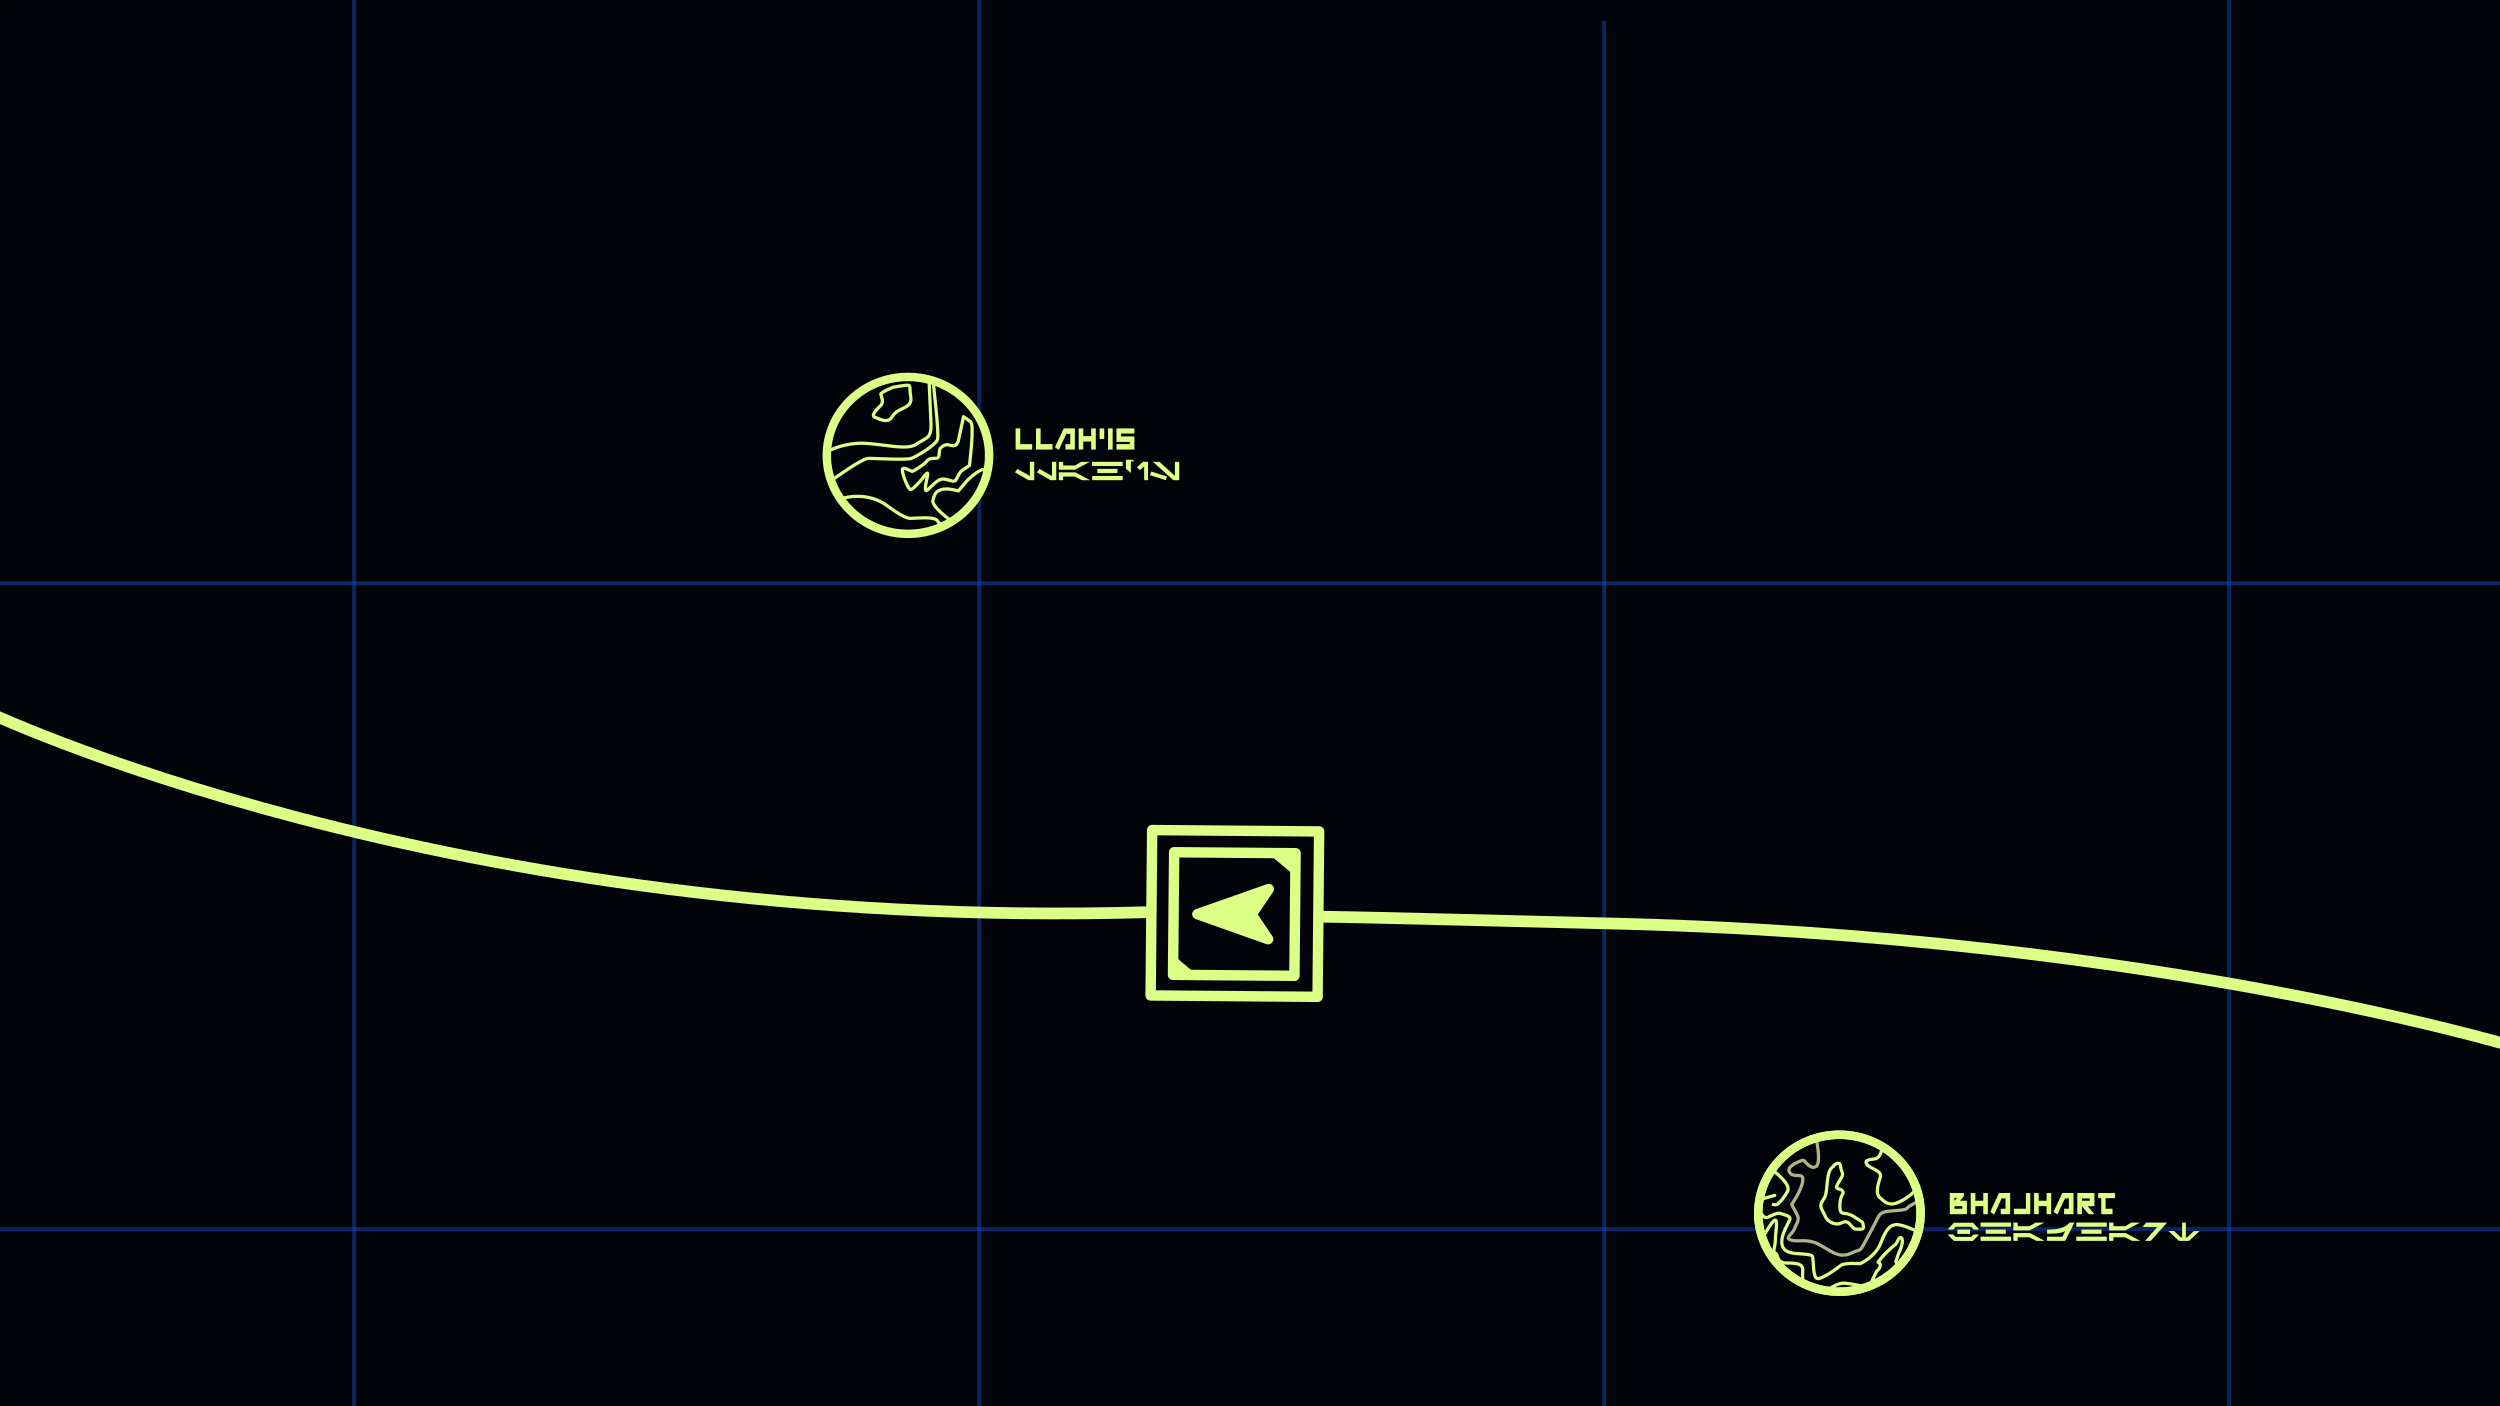 ﻿<?xml version="1.0" encoding="utf-8"?>
<!DOCTYPE svg PUBLIC "-//W3C//DTD SVG 1.1//EN" "http://www.w3.org/Graphics/SVG/1.1/DTD/svg11.dtd">
<svg xmlns="http://www.w3.org/2000/svg" xmlns:xlink="http://www.w3.org/1999/xlink" version="1.1" baseProfile="full" width="3840" height="2160" viewBox="0 0 3840.00 2160.00" enable-background="new 0 0 3840.00 2160.00" xml:space="preserve">
	<rect x="0" y="0" width="3840.00" height="2160.00" fill="#333333" stroke="none"/>
	<rect x="0" y="0" fill="#030409" fill-opacity="1" fill-rule="evenodd" stroke-linejoin="round" stroke="#000000" stroke-opacity="1" width="3840" height="2160"/>
	<line fill="none" stroke-width="6" stroke-linejoin="round" stroke="#1B56E3" stroke-opacity="0.404" x1="544.001" y1="-0" x2="544.001" y2="2160"/>
	<line fill="none" stroke-width="6" stroke-linejoin="round" stroke="#1B56E3" stroke-opacity="0.404" x1="-9.6639e-005" y1="896" x2="3840" y2="896"/>
	<g>
		<path fill="#DCFF85" fill-opacity="1" stroke-width="0.2" stroke-linejoin="round" d="M 1559.99,690.535L 1559.99,658.025L 1567.09,658.025L 1567.09,682.161L 1585.41,682.161L 1585.41,690.535L 1559.99,690.535 Z "/>
		<path fill="#DCFF85" fill-opacity="1" stroke-width="0.2" stroke-linejoin="round" d="M 1591.3,690.535L 1591.3,658.025L 1598.4,658.025L 1598.4,682.161L 1616.72,682.161L 1616.72,690.535L 1591.3,690.535 Z "/>
		<path fill="#DCFF85" fill-opacity="1" stroke-width="0.2" stroke-linejoin="round" d="M 1620.36,687.103L 1633.85,658.025L 1651,658.025L 1651,690.535L 1636.52,690.535L 1636.52,682.161L 1643.91,682.161L 1643.91,666.399L 1637.89,666.399L 1626.41,691.028L 1620.36,687.103 Z "/>
		<path fill="#DCFF85" fill-opacity="1" stroke-width="0.2" stroke-linejoin="round" d="M 1676.05,690.535L 1676.05,678.221L 1663.95,678.221L 1663.95,690.535L 1656.85,690.535L 1656.85,658.025L 1663.95,658.025L 1663.95,669.847L 1676.05,669.847L 1676.05,658.025L 1683.15,658.025L 1683.15,690.535L 1676.05,690.535 Z "/>
		<rect x="1689" y="658.025" fill="#DCFF85" fill-opacity="1" stroke-width="0.2" stroke-linejoin="round" width="7.097" height="16.255"/>
		<rect x="1701.94" y="658.025" fill="#DCFF85" fill-opacity="1" stroke-width="0.2" stroke-linejoin="round" width="7.097" height="32.51"/>
		<path fill="#DCFF85" fill-opacity="1" stroke-width="0.2" stroke-linejoin="round" d="M 1742.43,665.906L 1721.98,665.906L 1721.98,670.339L 1742.43,670.339L 1742.43,690.535L 1714.88,690.535L 1714.88,682.161L 1735.34,682.161L 1735.34,678.713L 1714.88,678.713L 1714.88,658.025L 1742.43,658.025L 1742.43,665.906 Z "/>
	</g>
	<g>
		<path fill="#DCFF85" fill-opacity="1" stroke-width="0.2" stroke-linejoin="round" d="M 1588.58,709.324L 1588.58,737.578L 1579.86,737.578L 1558.93,725.634L 1562.8,720.342L 1581.92,731.129L 1581.92,709.324L 1588.58,709.324 Z "/>
		<path fill="#DCFF85" fill-opacity="1" stroke-width="0.2" stroke-linejoin="round" d="M 1622.46,709.324L 1622.46,737.578L 1613.75,737.578L 1592.81,725.634L 1596.68,720.342L 1615.81,731.129L 1615.81,709.324L 1622.46,709.324 Z "/>
		<path fill="#DCFF85" fill-opacity="1" stroke-width="0.2" stroke-linejoin="round" d="M 1626.33,709.437L 1633.05,709.437L 1633.05,714.964L 1651.2,714.964L 1660.46,709.437L 1674.01,709.437L 1651.2,721.471L 1626.33,721.471L 1626.33,709.437 Z M 1626.33,725.521L 1651.92,725.521L 1674.31,737.551L 1661.67,737.551L 1650.71,732.028L 1632.93,732.028L 1632.93,737.551L 1626.33,737.551L 1626.33,725.521 Z "/>
		<path fill="#DCFF85" fill-opacity="1" stroke-width="0.2" stroke-linejoin="round" d="M 1724.42,709.351L 1724.42,715.831L 1677.58,715.831L 1677.58,709.351L 1724.42,709.351 Z M 1685.57,720.17L 1716.36,720.17L 1716.36,726.646L 1685.57,726.646L 1685.57,720.17 Z M 1677.58,731.043L 1724.42,731.043L 1724.42,737.551L 1677.58,737.551L 1677.58,731.043 Z "/>
		<path fill="#DCFF85" fill-opacity="1" stroke-width="0.2" stroke-linejoin="round" d="M 1739.12,706.169L 1743.17,708.745L 1737.06,708.745L 1737.06,726.415L 1729.56,720.256L 1729.56,706.169L 1739.12,706.169 Z "/>
		<path fill="#DCFF85" fill-opacity="1" stroke-width="0.2" stroke-linejoin="round" d="M 1763.38,709.351L 1763.38,737.551L 1757.39,737.551L 1757.39,716.437L 1750.97,722.104L 1746.31,717.942C 1746.28,717.788 1746.36,717.633 1746.56,717.476L 1755.58,709.351L 1763.38,709.351 Z "/>
		<path fill="#DCFF85" fill-opacity="1" stroke-width="0.2" stroke-linejoin="round" d="M 1780.99,709.437L 1804.65,730.871L 1804.65,709.437L 1811.3,709.437L 1811.3,737.551L 1802.17,737.551L 1771.01,709.437L 1780.99,709.437 Z M 1768.47,724.188L 1792.6,732.114L 1790.48,737.551L 1766.22,729.769L 1768.47,724.188 Z "/>
	</g>
	<g>
		<path fill="#030409" fill-opacity="1" stroke-width="16" stroke-linejoin="round" stroke="#DCFF85" stroke-opacity="1" d="M 1767.36,1529.03L 1799.54,1529.29L 2023.8,1531.13L 2026.19,1277.09L 1769.76,1274.99L 1767.61,1502.47L 1767.36,1529.03 Z "/>
		<path fill="#030409" fill-opacity="1" stroke-width="16" stroke-linejoin="round" stroke="#DCFF85" stroke-opacity="1" d="M 1801.74,1497.33L 1988.24,1498.86L 1990.01,1310.55L 1803.51,1309.02L 1801.74,1497.33 Z "/>
		<path fill="#DCFF85" fill-opacity="1" stroke-width="6" stroke-linejoin="round" stroke="#DCFF85" stroke-opacity="1" d="M 1988.28,1314L 1988.03,1340.65L 1956,1313.73L 1988.28,1314 Z "/>
		<path fill="#DCFF85" fill-opacity="1" stroke-width="16" stroke-linejoin="round" stroke="#DCFF85" stroke-opacity="1" d="M 1839.16,1404.12L 1947.83,1442.65L 1922.36,1404.63L 1948.8,1365.59L 1839.16,1404.12 Z "/>
		<path fill="#DCFF85" fill-opacity="1" stroke-width="6" stroke-linejoin="round" stroke="#DCFF85" stroke-opacity="1" d="M 1801.74,1497.33L 1801.99,1470.68L 1834.02,1497.59L 1801.74,1497.33 Z "/>
	</g>
	<line fill="none" stroke-width="6" stroke-linejoin="round" stroke="#1B56E3" stroke-opacity="0.404" x1="1504" y1="-0" x2="1504" y2="2160"/>
	<line fill="none" stroke-width="6" stroke-linejoin="round" stroke="#1B56E3" stroke-opacity="0.404" x1="2464" y1="32" x2="2464" y2="2192"/>
	<line fill="none" stroke-width="6" stroke-linejoin="round" stroke="#1B56E3" stroke-opacity="0.404" x1="3424" y1="-0" x2="3424" y2="2160"/>
	<line fill="none" stroke-width="6" stroke-linejoin="round" stroke="#1B56E3" stroke-opacity="0.404" x1="-9.6639e-005" y1="1888" x2="3840" y2="1888"/>
	<g>
		<path fill="#DCFF85" fill-opacity="1" stroke-width="0.2" stroke-linejoin="round" d="M 3016.4,1837.68L 3010.56,1844.31L 3021.22,1844.31L 3021.22,1865L 2994.92,1865L 2994.92,1832.49L 3016.4,1832.49L 3016.4,1837.68 Z M 3002.02,1856.63L 3014.13,1856.63L 3014.13,1852.69L 3002.02,1852.69L 3002.02,1856.63 Z M 3006.01,1839.88L 3002.02,1839.88L 3001.96,1844.66L 3006.01,1839.88 Z "/>
		<path fill="#DCFF85" fill-opacity="1" stroke-width="0.2" stroke-linejoin="round" d="M 3046.27,1865L 3046.27,1852.69L 3034.17,1852.69L 3034.17,1865L 3027.07,1865L 3027.07,1832.49L 3034.17,1832.49L 3034.17,1844.31L 3046.27,1844.31L 3046.27,1832.49L 3053.37,1832.49L 3053.37,1865L 3046.27,1865 Z "/>
		<path fill="#DCFF85" fill-opacity="1" stroke-width="0.2" stroke-linejoin="round" d="M 3056.96,1861.57L 3070.45,1832.49L 3087.61,1832.49L 3087.61,1865L 3073.12,1865L 3073.12,1856.63L 3080.51,1856.63L 3080.51,1840.86L 3074.49,1840.86L 3063.01,1865.49L 3056.96,1861.57 Z "/>
		<path fill="#DCFF85" fill-opacity="1" stroke-width="0.2" stroke-linejoin="round" d="M 3118.5,1865L 3118.5,1832.49L 3111.82,1832.49L 3111.82,1856.63L 3093.41,1856.63L 3093.41,1865L 3118.5,1865 Z "/>
		<path fill="#DCFF85" fill-opacity="1" stroke-width="0.2" stroke-linejoin="round" d="M 3143.55,1865L 3143.55,1852.69L 3131.44,1852.69L 3131.44,1865L 3124.34,1865L 3124.34,1832.49L 3131.44,1832.49L 3131.44,1844.31L 3143.55,1844.31L 3143.55,1832.49L 3150.65,1832.49L 3150.65,1865L 3143.55,1865 Z "/>
		<path fill="#DCFF85" fill-opacity="1" stroke-width="0.2" stroke-linejoin="round" d="M 3154.23,1861.57L 3167.72,1832.49L 3184.88,1832.49L 3184.88,1865L 3170.39,1865L 3170.39,1856.63L 3177.78,1856.63L 3177.78,1840.86L 3171.77,1840.86L 3160.29,1865.49L 3154.23,1861.57 Z "/>
		<path fill="#DCFF85" fill-opacity="1" stroke-width="0.2" stroke-linejoin="round" d="M 3190.73,1865L 3190.73,1832.49L 3217.03,1832.49L 3217.03,1852.69L 3206.56,1852.69L 3217.03,1865L 3208.25,1865L 3197.82,1852.79L 3197.82,1865L 3190.73,1865 Z M 3209.93,1840.86L 3197.82,1840.86L 3197.82,1844.31L 3209.93,1844.31L 3209.93,1840.86 Z "/>
		<path fill="#DCFF85" fill-opacity="1" stroke-width="0.2" stroke-linejoin="round" d="M 3234.15,1840.37L 3234.15,1856.63L 3244.84,1856.63L 3244.84,1865L 3227.47,1865L 3227.47,1840.37L 3222.83,1840.37L 3222.83,1832.49L 3248.72,1832.49L 3248.72,1840.37L 3234.15,1840.37 Z "/>
	</g>
	<g>
		<path fill="#DCFF85" fill-opacity="1" stroke-width="0.2" stroke-linejoin="round" d="M 3001.29,1878.09L 3030.45,1878.09L 3038.98,1887.2L 3038.98,1888.67L 3031.48,1888.67L 3028.03,1884.37L 3003.83,1884.37L 3000.2,1888.67L 2992.69,1888.67L 2992.69,1887.2L 3001.29,1878.09 Z M 3006.49,1888.59L 3025.97,1888.59L 3025.97,1895.3L 3006.49,1895.3L 3006.49,1888.59 Z M 2992.64,1896.08L 3000.13,1896.08L 3003.71,1899.81L 3027.97,1899.81L 3031.42,1896.14L 3038.92,1896.14L 3038.92,1897.44L 3030.39,1906.03L 3001.16,1906.03L 2992.64,1897.44L 2992.64,1896.08 Z "/>
		<path fill="#DCFF85" fill-opacity="1" stroke-width="0.2" stroke-linejoin="round" d="M 3088.96,1877.8L 3088.96,1884.28L 3042.13,1884.28L 3042.13,1877.8L 3088.96,1877.8 Z M 3050.12,1888.62L 3080.91,1888.62L 3080.91,1895.1L 3050.12,1895.1L 3050.12,1888.62 Z M 3042.13,1899.49L 3088.96,1899.49L 3088.96,1906L 3042.13,1906L 3042.13,1899.49 Z "/>
		<path fill="#DCFF85" fill-opacity="1" stroke-width="0.2" stroke-linejoin="round" d="M 3092.53,1877.89L 3099.25,1877.89L 3099.25,1883.41L 3117.4,1883.41L 3126.66,1877.89L 3140.21,1877.89L 3117.4,1889.92L 3092.53,1889.92L 3092.53,1877.89 Z M 3092.53,1893.97L 3118.12,1893.97L 3140.51,1906L 3127.87,1906L 3116.91,1900.48L 3099.13,1900.48L 3099.13,1906L 3092.53,1906L 3092.53,1893.97 Z "/>
		<path fill="#DCFF85" fill-opacity="1" stroke-width="0.2" stroke-linejoin="round" d="M 3186.44,1877.92L 3172.1,1906L 3144.21,1906L 3144.21,1899.66L 3167.93,1899.66L 3172.1,1890.87C 3169.96,1892.05 3167.99,1892.85 3166.2,1893.27C 3164.4,1893.7 3162.33,1894.07 3159.99,1894.39C 3157.66,1894.71 3153.87,1894.9 3148.62,1894.98L 3144.33,1894.98L 3144.33,1888.65L 3148.74,1888.65C 3153.91,1888.34 3157.22,1888.09 3158.69,1887.9C 3160.17,1887.7 3162.17,1887.25 3164.71,1886.54C 3167.82,1885.45 3170.36,1884.42 3172.34,1883.44C 3174.31,1882.46 3176.53,1880.61 3179,1877.89L 3186.44,1877.92 Z "/>
		<path fill="#DCFF85" fill-opacity="1" stroke-width="0.2" stroke-linejoin="round" d="M 3236,1877.8L 3236,1884.28L 3189.16,1884.28L 3189.16,1877.8L 3236,1877.8 Z M 3197.15,1888.62L 3227.94,1888.62L 3227.94,1895.1L 3197.15,1895.1L 3197.15,1888.62 Z M 3189.16,1899.49L 3236,1899.49L 3236,1906L 3189.16,1906L 3189.16,1899.49 Z "/>
		<path fill="#DCFF85" fill-opacity="1" stroke-width="0.2" stroke-linejoin="round" d="M 3239.56,1877.89L 3246.28,1877.89L 3246.28,1883.41L 3264.44,1883.41L 3273.69,1877.89L 3287.24,1877.89L 3264.44,1889.92L 3239.56,1889.92L 3239.56,1877.89 Z M 3239.56,1893.97L 3265.15,1893.97L 3287.54,1906L 3274.9,1906L 3263.94,1900.48L 3246.16,1900.48L 3246.16,1906L 3239.56,1906L 3239.56,1893.97 Z "/>
		<path fill="#DCFF85" fill-opacity="1" stroke-width="0.2" stroke-linejoin="round" d="M 3328.69,1877.89L 3303.4,1906L 3294.69,1906L 3313.2,1885.18L 3313.2,1884.68L 3290.99,1884.68L 3296.38,1877.89L 3328.69,1877.89 Z "/>
		<path fill="#DCFF85" fill-opacity="1" stroke-width="0.2" stroke-linejoin="round" d="M 3357.49,1877.89L 3357.49,1900.65L 3359.43,1900.65L 3369.65,1890.93L 3378.61,1890.93L 3362.46,1906L 3346.78,1906L 3330.57,1890.84L 3339.52,1890.84L 3349.81,1900.56L 3351.68,1900.56L 3351.68,1877.89L 3357.49,1877.89 Z "/>
	</g>
	<path fill="none" stroke-width="18" stroke-linejoin="round" stroke="#DCFF85" stroke-opacity="1" d="M -32,1088C -32,1088 679,1433 1767,1401"/>
	<path fill="none" stroke-width="18" stroke-linejoin="round" stroke="#DCFF85" stroke-opacity="1" d="M 3904,1620C 3904,1620 3329.51,1436.18 2453,1418C 2404.17,1416.99 2072.66,1408 2022,1408"/>
	<ellipse fill="#030409" fill-opacity="1" stroke-width="13" stroke-linejoin="round" stroke="#DCFF85" stroke-opacity="1" cx="2825.35" cy="1863.5" rx="124.655" ry="120.5"/>
	<path fill="none" stroke-width="5" stroke-linejoin="round" stroke="#DCFF85" stroke-opacity="1" d="M 2890,1767C 2890,1767 2888,1779 2880,1780C 2872,1781 2862,1782 2868,1789C 2874,1796 2892,1798 2888,1809C 2884,1820 2881,1834 2887,1839C 2893,1844 2898,1851 2909,1849C 2920,1847 2938,1834 2941,1829"/>
	<path fill="none" stroke-width="5" stroke-linejoin="round" stroke="#AFB587" stroke-opacity="1" d="M 2790,1751C 2790,1751 2798,1787 2789,1792C 2780,1797 2772,1782 2770,1782C 2768,1782 2742,1791 2749,1801C 2756,1811 2771,1799 2769,1814C 2767,1829 2752,1850 2752,1850C 2752,1850 2758,1861 2761,1867C 2764,1873 2760,1879 2756,1888C 2752,1897 2740,1902 2752,1905C 2764,1908 2775,1902 2793,1911C 2811,1920 2824,1934 2843,1925C 2862,1916 2854,1927 2870,1898C 2886,1869 2885,1865 2893,1862C 2901,1859 2926,1860 2929,1856C 2932,1852 2947,1845 2947,1845"/>
	<path fill="none" stroke-width="5" stroke-linejoin="round" stroke="#DCFF85" stroke-opacity="1" d="M 2725.27,1799.5C 2725.27,1799.5 2751.35,1818.81 2745.81,1829.55C 2740.28,1840.29 2730.75,1850.83 2727.75,1850.69C 2724.76,1850.54 2721.81,1849.39 2721.81,1849.39"/>
	<path fill="none" stroke-width="5" stroke-linejoin="round" stroke="#DCFF85" stroke-opacity="1" d="M 2725,1837L 2726,1836L 2709,1841L 2707,1841"/>
	<path fill="none" stroke-width="5" stroke-linejoin="round" stroke="#DCFF85" stroke-opacity="1" d="M 2705,1864C 2705,1864 2710,1872 2715,1870C 2720,1868 2729,1862 2735,1864C 2741,1866 2752,1868 2749,1874C 2746,1880 2738,1894 2737,1904C 2736,1914 2739,1921 2750,1924C 2761,1927 2782,1925 2784,1930C 2786,1935 2784,1964 2792,1964C 2800,1964 2821,1949 2827,1944C 2833,1939 2856,1941 2857,1941C 2858,1941 2881,1930 2889,1909C 2897,1888 2903,1882 2912,1881C 2921,1880 2944,1891 2944,1891"/>
	<path fill="none" stroke-width="5" stroke-linejoin="round" stroke="#DCFF85" stroke-opacity="1" d="M 2710,1897C 2710,1897 2723,1873 2727,1874C 2731,1875 2727,1893 2727,1904C 2727,1915 2722,1923 2727,1925C 2732,1927 2728,1940 2744,1940C 2760,1940 2770,1941 2769,1952C 2768,1963 2770,1968 2770,1968"/>
	<path fill="none" stroke-width="5" stroke-linejoin="round" stroke="#DCFF85" stroke-opacity="1" d="M 2811,1979C 2811,1979 2823,1970 2834,1971C 2845,1972 2858,1975 2858,1975C 2858,1975 2873,1975 2874,1971C 2875,1967 2883,1952 2883,1952C 2883,1952 2889,1948 2888,1942C 2887,1936 2880,1944 2890,1932C 2900,1920 2912,1911 2912,1911L 2917,1902C 2917,1902 2921,1898 2922,1905C 2923,1912 2916,1926 2916,1926L 2912,1938L 2916,1945"/>
	<path fill="none" stroke-width="5" stroke-linejoin="round" stroke="#DCFF85" stroke-opacity="1" d="M 2816,1792C 2816,1792 2809,1793 2807,1813C 2805,1833 2805,1836 2801,1842C 2797,1848 2795,1852 2799,1859C 2803,1866 2804,1872 2810,1876C 2816,1880 2822,1881 2827,1879C 2832,1877 2836,1874 2842,1881C 2848,1888 2849,1888 2854,1888C 2859,1888 2864,1889 2862,1882C 2860,1875 2863,1879 2848,1869C 2833,1859 2826,1870 2826,1852C 2826,1834 2834,1834 2830,1829C 2826,1824 2817,1829 2823,1818C 2829,1807 2832,1806 2829,1799C 2826,1792 2828,1785 2822,1787C 2816,1789 2816,1792 2816,1792 Z "/>
	<ellipse fill="none" stroke-width="13" stroke-linejoin="round" stroke="#DCFF85" stroke-opacity="1" cx="2825.35" cy="1863.5" rx="124.655" ry="120.5"/>
	<ellipse fill="#030409" fill-opacity="1" stroke-width="13" stroke-linejoin="round" stroke="#DCFF85" stroke-opacity="1" cx="1394.66" cy="699.5" rx="124.654" ry="120.5"/>
	<path fill="none" stroke-width="5" stroke-linejoin="round" stroke="#DCFF85" stroke-opacity="1" d="M 1272,693C 1272,693 1297,679 1330,681C 1363,683 1394,692 1408,682C 1422,672 1431,675 1430,650C 1429,625 1427,584 1427,584"/>
	<path fill="none" stroke-width="5" stroke-linejoin="round" stroke="#DCFF85" stroke-opacity="1" d="M 1280,736C 1280,736 1324,704 1334,704C 1344,704 1392,707 1400,704C 1408,701 1437,684 1440,675C 1443,666 1433,589 1434,589"/>
	<path fill="none" stroke-width="5" stroke-linejoin="round" stroke="#DCFF85" stroke-opacity="1" d="M 1371.86,594.814C 1371.86,594.814 1351.86,602.814 1352.86,605.814C 1353.86,608.814 1357.86,617.814 1352.86,622.814C 1347.86,627.814 1336.86,637.814 1343.86,640.814C 1350.86,643.814 1363.86,650.814 1369.86,640.814C 1375.86,630.814 1384.86,628.814 1389.86,625.814C 1394.86,622.814 1400.86,619.814 1398.86,608.814C 1396.86,597.814 1398.86,592.814 1395.86,591.814C 1392.86,590.814 1371.86,594.814 1371.86,594.814 Z "/>
	<path fill="none" stroke-width="5" stroke-linejoin="round" stroke="#DCFF85" stroke-opacity="1" d="M 1491,648L 1480,640L 1472,677C 1472,677 1471,682 1467,684C 1463,686 1458,683 1455,683C 1452,683 1444,686 1443,692C 1442,698 1444,704 1437,704C 1430,704 1427,704 1423,709C 1419,714 1403,724 1401,724C 1399,724 1387,716 1386,721C 1385,726 1395,753 1399,752C 1403,751 1412,741 1416,736C 1420,731 1424,725 1425,727C 1426,729 1417,758 1424,753C 1431,748 1440,734 1451,736C 1462,738 1466,742 1469,736C 1472,730 1475,725 1476,724C 1477,723 1489,715 1489,715C 1489,715 1497,654 1491,648 Z "/>
	<path fill="none" stroke-width="5" stroke-linejoin="round" stroke="#DCFF85" stroke-opacity="1" d="M 1296,765C 1296,765 1332,754 1363,777C 1394,800 1398,796 1403,796C 1408,796 1436,793 1440,800C 1444,807 1450,807 1450,807"/>
	<path fill="none" stroke-width="5" stroke-linejoin="round" stroke="#DCFF85" stroke-opacity="1" d="M 1461,800C 1461,800 1430,778 1433,768C 1436,758 1437,755 1446,752C 1455,749 1472,754 1472,754C 1472,754 1481,744 1484,740C 1487,736 1508,717 1513,722"/>
</svg>
